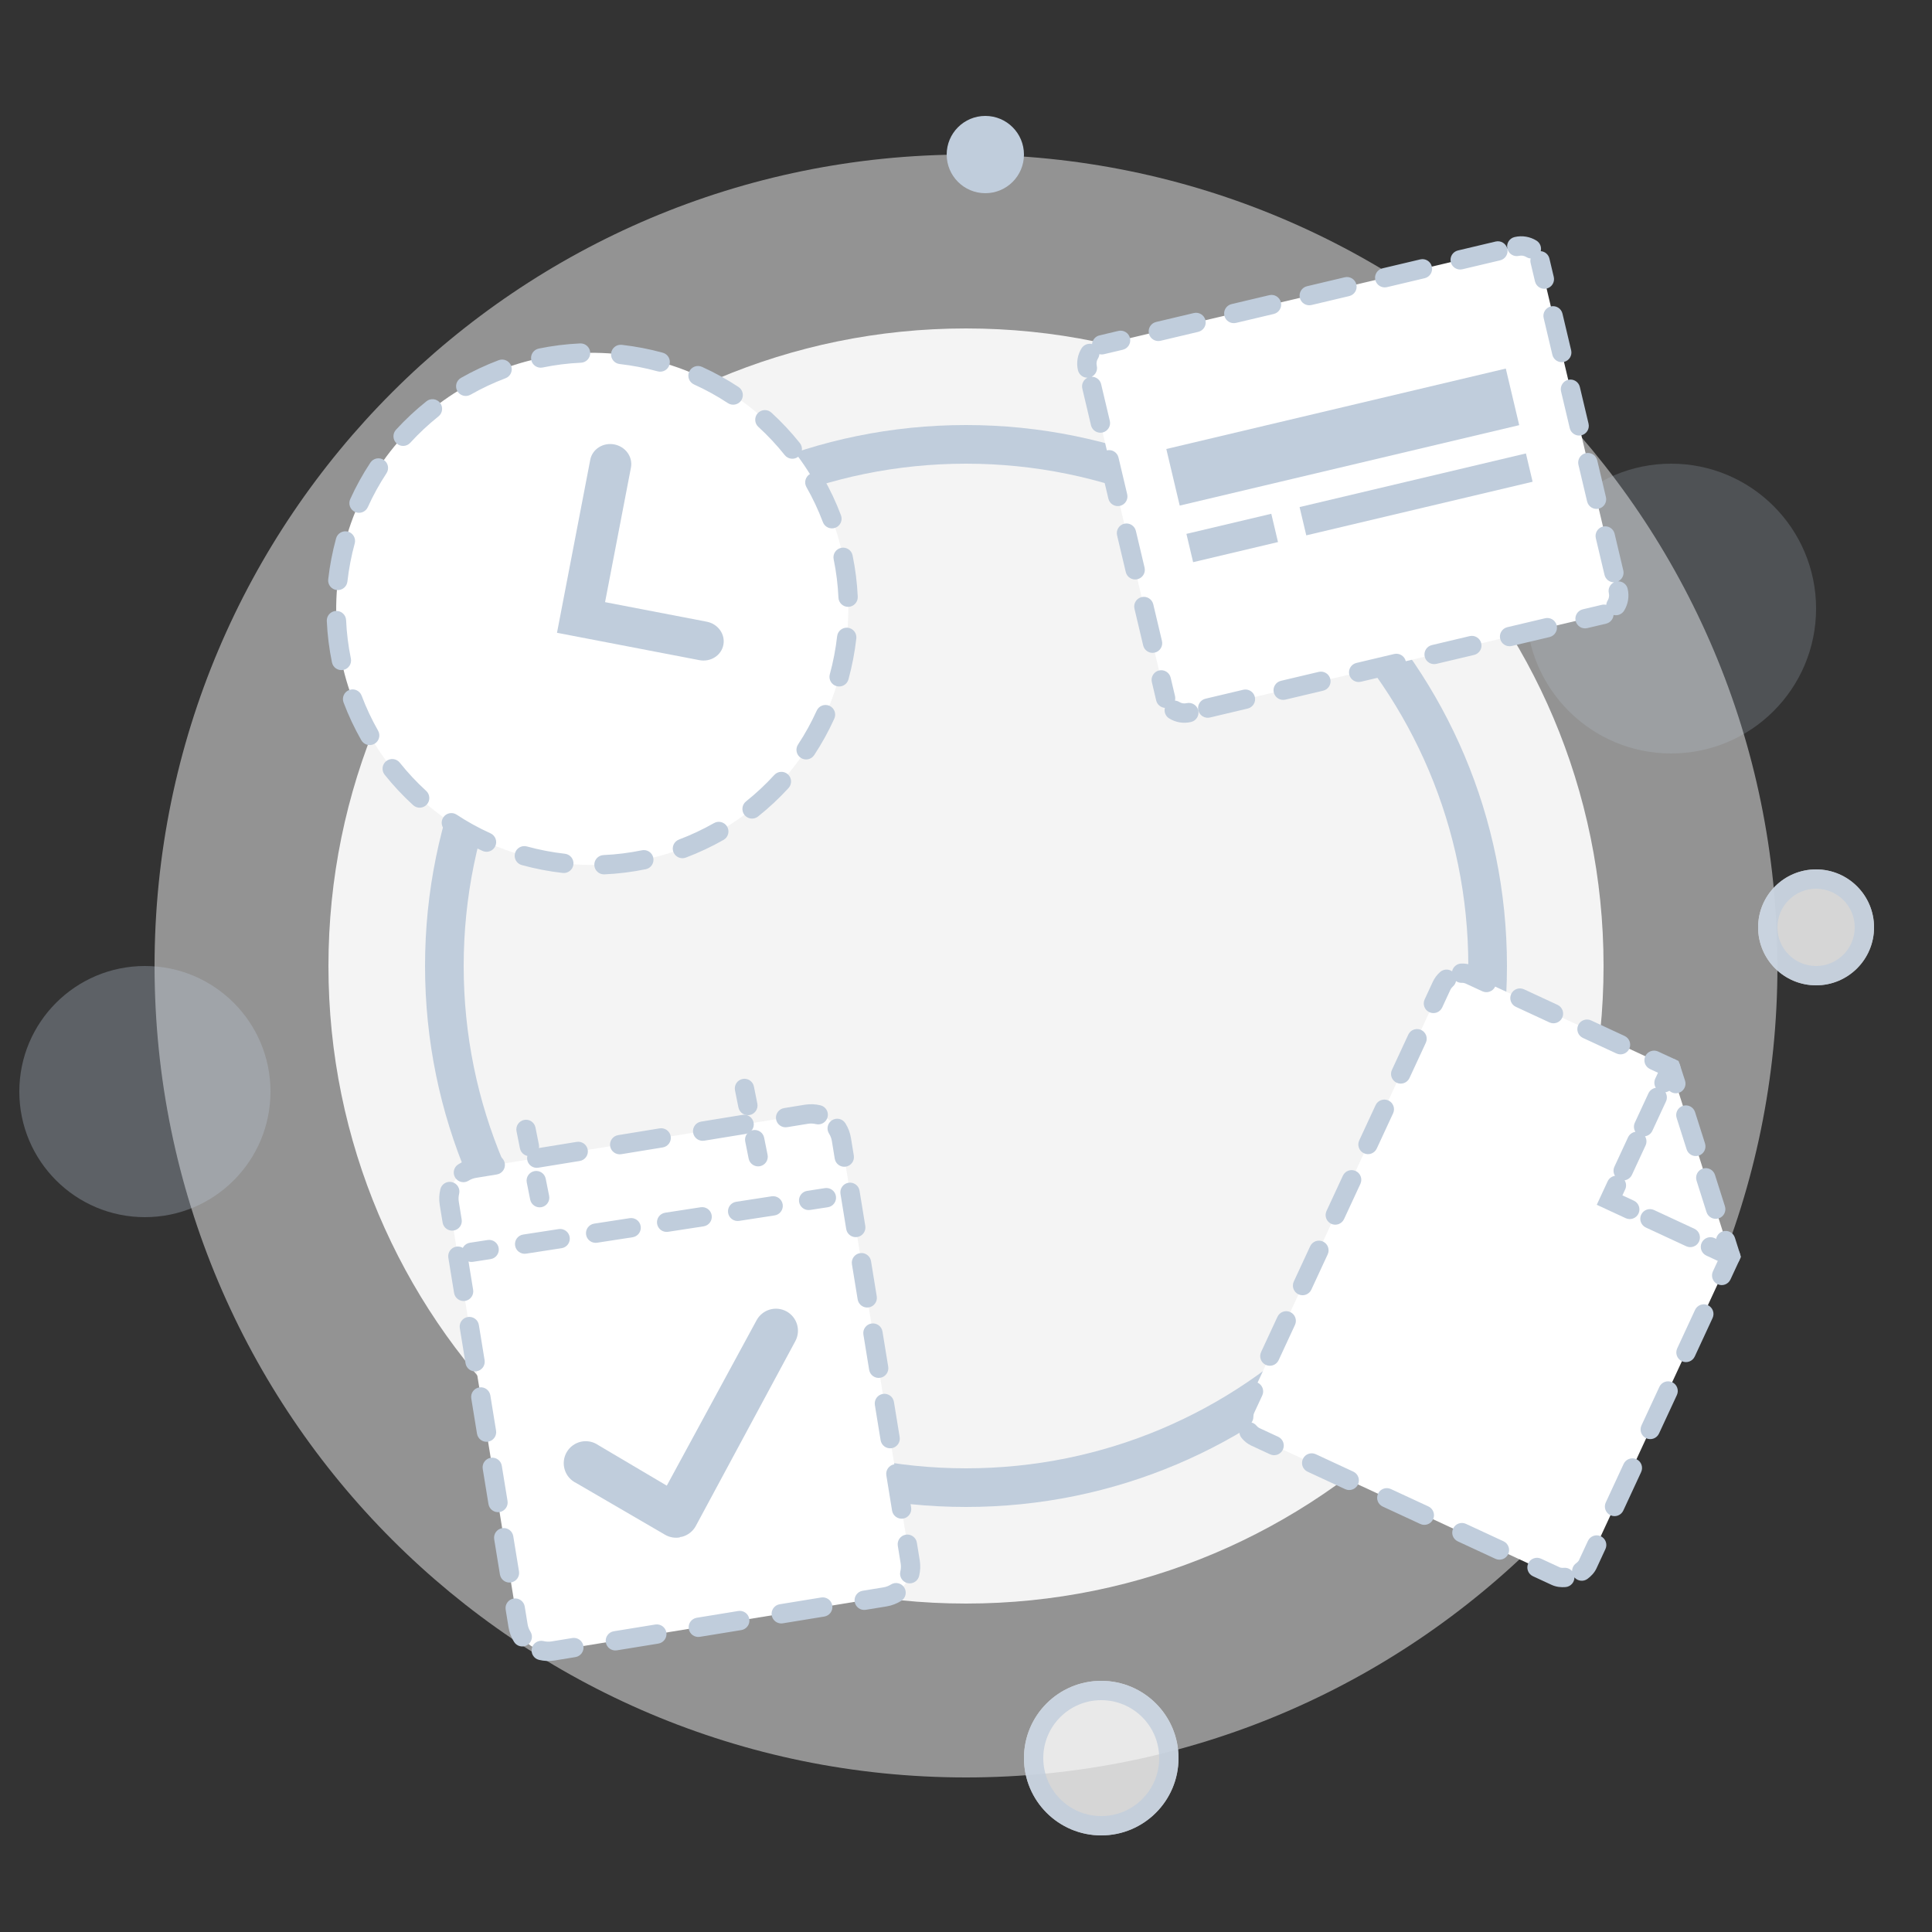 <svg width="100" height="100" viewBox="0 0 100 100" fill="none" xmlns="http://www.w3.org/2000/svg">
<rect x="0" y="0" width="100" height="100" fill="#333333" stroke="none"/>
<path d="M92 50C92 73.196 73.196 92 50 92C26.804 92 8 73.196 8 50C8 26.804 26.804 8 50 8C73.196 8 92 26.804 92 50Z" fill="#F4F4F4" fill-opacity="0.5"/>
<path d="M83 50C83 68.225 68.225 83 50 83C31.775 83 17 68.225 17 50C17 31.775 31.775 17 50 17C68.225 17 83 31.775 83 50Z" fill="#F4F4F4"/>
<path fill-rule="evenodd" clip-rule="evenodd" d="M50 76C64.359 76 76 64.359 76 50C76 35.641 64.359 24 50 24C35.641 24 24 35.641 24 50C24 64.359 35.641 76 50 76ZM50 78C65.464 78 78 65.464 78 50C78 34.536 65.464 22 50 22C34.536 22 22 34.536 22 50C22 65.464 34.536 78 50 78Z" fill="#C0CDDC"/>
<path opacity="0.2" d="M94 31.5C94 35.642 90.642 39 86.5 39C82.358 39 79 35.642 79 31.5C79 27.358 82.358 24 86.5 24C90.642 24 94 27.358 94 31.5Z" fill="#C0CDDC"/>
<path d="M41.736 57.674L24.561 60.471C23.711 60.61 23.116 61.437 23.254 62.287L26.814 84.145C26.953 84.996 27.78 85.591 28.63 85.453L45.805 82.655C46.655 82.517 47.25 81.69 47.112 80.84L43.552 58.981C43.413 58.131 42.586 57.535 41.736 57.674Z" fill="white"/>
<path fill-rule="evenodd" clip-rule="evenodd" d="M23.719 60.267C23.945 60.124 24.203 60.023 24.481 59.978L25.554 59.803C25.827 59.758 26.084 59.944 26.128 60.216C26.173 60.489 25.988 60.745 25.715 60.79L24.642 60.965C24.5 60.988 24.369 61.039 24.252 61.113C24.018 61.26 23.709 61.19 23.562 60.956C23.415 60.722 23.485 60.414 23.719 60.267ZM27.288 60.027C27.244 59.755 27.429 59.498 27.701 59.453L29.848 59.104C30.121 59.059 30.378 59.244 30.422 59.517C30.466 59.789 30.281 60.046 30.009 60.091L27.862 60.44C27.589 60.485 27.332 60.3 27.288 60.027ZM31.582 59.328C31.537 59.055 31.722 58.798 31.995 58.754L34.142 58.404C34.414 58.36 34.671 58.545 34.716 58.817C34.76 59.09 34.575 59.347 34.302 59.391L32.156 59.741C31.883 59.785 31.626 59.6 31.582 59.328ZM35.875 58.629C35.831 58.356 36.016 58.099 36.288 58.055L38.435 57.705C38.708 57.66 38.965 57.846 39.009 58.118C39.054 58.391 38.869 58.648 38.596 58.692L36.449 59.042C36.177 59.086 35.92 58.901 35.875 58.629ZM40.169 57.929C40.125 57.657 40.31 57.4 40.582 57.355L41.656 57.18C41.934 57.135 42.21 57.149 42.47 57.212C42.738 57.278 42.903 57.548 42.837 57.817C42.772 58.085 42.501 58.249 42.233 58.184C42.099 58.151 41.958 58.144 41.816 58.167L40.743 58.342C40.47 58.387 40.213 58.202 40.169 57.929ZM23.397 61.186C23.665 61.251 23.83 61.522 23.764 61.79C23.732 61.924 23.725 62.065 23.748 62.206L23.896 63.117C23.941 63.39 23.756 63.647 23.483 63.691C23.21 63.736 22.954 63.551 22.909 63.278L22.761 62.367C22.715 62.089 22.73 61.813 22.793 61.553C22.858 61.285 23.129 61.12 23.397 61.186ZM43.067 57.982C43.3 57.835 43.609 57.905 43.756 58.139C43.899 58.365 44 58.622 44.045 58.901L44.193 59.811C44.238 60.084 44.053 60.341 43.78 60.385C43.508 60.43 43.251 60.245 43.206 59.972L43.058 59.061C43.035 58.92 42.984 58.788 42.91 58.672C42.763 58.438 42.833 58.129 43.067 57.982ZM23.619 64.526C23.892 64.481 24.148 64.666 24.193 64.939L24.489 66.76C24.534 67.033 24.349 67.29 24.076 67.334C23.804 67.379 23.547 67.194 23.503 66.921L23.206 65.1C23.162 64.827 23.346 64.57 23.619 64.526ZM43.916 61.22C44.189 61.175 44.446 61.36 44.49 61.633L44.787 63.455C44.831 63.727 44.646 63.984 44.374 64.028C44.101 64.073 43.844 63.888 43.8 63.615L43.503 61.794C43.459 61.521 43.644 61.264 43.916 61.22ZM24.212 68.169C24.485 68.124 24.742 68.309 24.786 68.582L25.083 70.403C25.127 70.676 24.942 70.933 24.67 70.977C24.397 71.022 24.14 70.837 24.096 70.564L23.799 68.743C23.755 68.47 23.94 68.213 24.212 68.169ZM44.51 64.863C44.782 64.819 45.039 65.003 45.084 65.276L45.38 67.097C45.425 67.37 45.24 67.627 44.967 67.671C44.694 67.716 44.438 67.531 44.393 67.258L44.096 65.437C44.052 65.164 44.237 64.907 44.51 64.863ZM24.806 71.812C25.078 71.767 25.335 71.953 25.38 72.225L25.676 74.047C25.721 74.319 25.536 74.576 25.263 74.621C24.991 74.665 24.734 74.48 24.689 74.207L24.393 72.386C24.348 72.113 24.533 71.856 24.806 71.812ZM45.103 68.506C45.376 68.462 45.633 68.647 45.677 68.919L45.974 70.741C46.018 71.013 45.833 71.27 45.56 71.314C45.288 71.359 45.031 71.174 44.987 70.901L44.69 69.08C44.645 68.807 44.83 68.55 45.103 68.506ZM25.399 75.455C25.672 75.411 25.929 75.596 25.973 75.868L26.27 77.69C26.314 77.962 26.129 78.219 25.857 78.264C25.584 78.308 25.327 78.123 25.283 77.85L24.986 76.029C24.942 75.756 25.127 75.499 25.399 75.455ZM45.696 72.149C45.969 72.105 46.226 72.29 46.27 72.562L46.567 74.384C46.611 74.656 46.426 74.913 46.154 74.958C45.881 75.002 45.624 74.817 45.58 74.544L45.283 72.723C45.239 72.45 45.424 72.194 45.696 72.149ZM25.992 79.098C26.265 79.054 26.522 79.239 26.566 79.511L26.863 81.333C26.907 81.605 26.723 81.862 26.45 81.907C26.177 81.951 25.92 81.766 25.876 81.493L25.579 79.672C25.535 79.399 25.72 79.142 25.992 79.098ZM46.29 75.792C46.562 75.748 46.819 75.933 46.864 76.205L47.16 78.027C47.205 78.299 47.02 78.556 46.747 78.601C46.475 78.645 46.218 78.46 46.173 78.188L45.877 76.366C45.832 76.094 46.017 75.837 46.29 75.792ZM26.586 82.741C26.858 82.697 27.115 82.882 27.16 83.154L27.308 84.065C27.331 84.207 27.382 84.338 27.456 84.455C27.603 84.689 27.533 84.997 27.299 85.144C27.066 85.292 26.757 85.221 26.61 84.988C26.467 84.761 26.366 84.504 26.321 84.226L26.173 83.315C26.128 83.043 26.313 82.786 26.586 82.741ZM46.883 79.435C47.156 79.391 47.413 79.576 47.457 79.848L47.605 80.759C47.651 81.037 47.637 81.314 47.573 81.573C47.508 81.842 47.237 82.006 46.969 81.941C46.701 81.875 46.536 81.605 46.602 81.337C46.634 81.202 46.641 81.061 46.618 80.92L46.47 80.009C46.426 79.737 46.611 79.48 46.883 79.435ZM27.529 85.31C27.594 85.041 27.865 84.877 28.133 84.942C28.267 84.975 28.408 84.982 28.55 84.959L29.623 84.784C29.896 84.74 30.153 84.925 30.197 85.197C30.241 85.47 30.056 85.727 29.784 85.771L28.711 85.946C28.432 85.991 28.156 85.977 27.896 85.914C27.628 85.849 27.464 85.578 27.529 85.31ZM46.804 82.17C46.951 82.404 46.881 82.713 46.647 82.86C46.421 83.002 46.163 83.103 45.885 83.149L44.812 83.323C44.539 83.368 44.282 83.183 44.238 82.91C44.194 82.638 44.379 82.381 44.651 82.337L45.724 82.162C45.866 82.139 45.997 82.087 46.114 82.014C46.348 81.867 46.657 81.937 46.804 82.17ZM31.357 85.008C31.312 84.736 31.497 84.479 31.77 84.434L33.917 84.085C34.189 84.04 34.446 84.225 34.491 84.498C34.535 84.77 34.35 85.027 34.078 85.072L31.931 85.421C31.658 85.466 31.401 85.281 31.357 85.008ZM35.651 84.309C35.606 84.037 35.791 83.78 36.064 83.735L38.211 83.385C38.483 83.341 38.74 83.526 38.784 83.799C38.829 84.071 38.644 84.328 38.371 84.373L36.224 84.722C35.952 84.767 35.695 84.582 35.651 84.309ZM39.944 83.61C39.9 83.337 40.085 83.08 40.357 83.036L42.504 82.686C42.777 82.642 43.034 82.827 43.078 83.099C43.123 83.372 42.938 83.629 42.665 83.673L40.518 84.023C40.246 84.067 39.989 83.882 39.944 83.61Z" fill="#C0CDDC"/>
<path d="M35.19 79.576C34.929 79.621 34.661 79.574 34.431 79.443L29.828 76.763C29.686 76.695 29.559 76.599 29.456 76.48C29.353 76.361 29.276 76.222 29.23 76.072C29.183 75.922 29.168 75.763 29.186 75.607C29.203 75.451 29.253 75.3 29.332 75.164C29.411 75.028 29.517 74.909 29.644 74.816C29.771 74.723 29.916 74.658 30.069 74.623C30.223 74.589 30.382 74.587 30.536 74.617C30.69 74.647 30.837 74.709 30.966 74.799L34.513 76.897L39.161 68.335C39.305 68.069 39.548 67.872 39.838 67.785C40.127 67.699 40.439 67.731 40.705 67.875C40.971 68.019 41.169 68.262 41.255 68.552C41.341 68.841 41.309 69.153 41.165 69.419L36.009 78.994C35.935 79.127 35.836 79.243 35.716 79.337C35.596 79.431 35.459 79.5 35.312 79.54L35.188 79.56L35.19 79.576Z" fill="#C0CDDC"/>
<path fill-rule="evenodd" clip-rule="evenodd" d="M43.268 61.916C43.31 62.188 43.123 62.444 42.85 62.486L41.931 62.627C41.658 62.669 41.403 62.482 41.361 62.209C41.319 61.936 41.506 61.681 41.779 61.639L42.698 61.497C42.971 61.455 43.226 61.643 43.268 61.916ZM40.512 62.34C40.554 62.612 40.367 62.868 40.094 62.91L38.256 63.193C37.983 63.234 37.728 63.047 37.686 62.774C37.644 62.501 37.831 62.246 38.104 62.204L39.941 61.921C40.215 61.879 40.47 62.067 40.512 62.34ZM36.837 62.905C36.879 63.178 36.692 63.433 36.419 63.475L34.581 63.758C34.308 63.8 34.053 63.613 34.011 63.34C33.969 63.067 34.156 62.812 34.429 62.77L36.267 62.487C36.539 62.445 36.795 62.632 36.837 62.905ZM33.162 63.47C33.204 63.743 33.017 63.998 32.744 64.04L30.906 64.323C30.633 64.365 30.378 64.178 30.336 63.905C30.294 63.632 30.481 63.377 30.754 63.335L32.592 63.052C32.865 63.01 33.12 63.197 33.162 63.47ZM29.487 64.036C29.529 64.309 29.342 64.564 29.069 64.606L27.231 64.889C26.958 64.931 26.703 64.743 26.661 64.47C26.619 64.198 26.806 63.942 27.079 63.9L28.917 63.617C29.19 63.575 29.445 63.763 29.487 64.036ZM25.812 64.601C25.854 64.874 25.667 65.129 25.394 65.171L24.475 65.313C24.202 65.355 23.947 65.167 23.905 64.894C23.863 64.621 24.05 64.366 24.323 64.324L25.242 64.183C25.515 64.141 25.77 64.328 25.812 64.601Z" fill="#C0CDDC"/>
<path fill-rule="evenodd" clip-rule="evenodd" d="M27.128 57.968C26.857 58.022 26.681 58.285 26.735 58.556L26.912 59.439C26.966 59.71 27.23 59.886 27.5 59.832C27.771 59.778 27.947 59.514 27.893 59.243L27.716 58.36C27.662 58.089 27.398 57.913 27.128 57.968ZM27.658 60.618C27.387 60.672 27.211 60.935 27.266 61.206L27.442 62.09C27.496 62.36 27.76 62.536 28.031 62.482C28.301 62.428 28.477 62.164 28.423 61.894L28.246 61.01C28.192 60.739 27.929 60.564 27.658 60.618Z" fill="#C0CDDC"/>
<path fill-rule="evenodd" clip-rule="evenodd" d="M38.435 55.847C38.164 55.902 37.989 56.165 38.043 56.436L38.22 57.319C38.274 57.59 38.537 57.766 38.808 57.712C39.079 57.657 39.254 57.394 39.2 57.123L39.023 56.24C38.969 55.969 38.706 55.793 38.435 55.847ZM38.965 58.498C38.694 58.552 38.519 58.815 38.573 59.086L38.75 59.969C38.804 60.24 39.067 60.416 39.338 60.362C39.609 60.307 39.784 60.044 39.73 59.773L39.553 58.89C39.499 58.619 39.236 58.444 38.965 58.498Z" fill="#C0CDDC"/>
<path d="M56.282 19.05C56.155 18.512 56.487 17.974 57.025 17.846L78.508 12.757C79.046 12.629 79.584 12.962 79.712 13.499L83.761 30.59C83.888 31.127 83.555 31.666 83.018 31.793L61.535 36.883C60.997 37.01 60.458 36.678 60.331 36.14L56.282 19.05Z" fill="white"/>
<path fill-rule="evenodd" clip-rule="evenodd" d="M56.526 17.809C56.542 17.598 56.692 17.411 56.909 17.36L57.886 17.128C58.155 17.065 58.424 17.231 58.488 17.5C58.551 17.768 58.385 18.038 58.117 18.102L57.14 18.333C57.059 18.352 56.978 18.35 56.903 18.331C56.897 18.409 56.873 18.486 56.83 18.557C56.762 18.666 56.737 18.8 56.769 18.935C56.824 19.167 56.707 19.399 56.502 19.499C56.73 19.497 56.939 19.652 56.994 19.884L57.444 21.783C57.507 22.052 57.341 22.321 57.072 22.385C56.803 22.448 56.534 22.282 56.47 22.014L56.021 20.115C55.966 19.883 56.082 19.65 56.288 19.55C56.059 19.553 55.851 19.397 55.796 19.165C55.7 18.762 55.778 18.358 55.979 18.032C56.096 17.842 56.32 17.758 56.526 17.809ZM59.468 17.267C59.404 16.999 59.57 16.729 59.839 16.666L61.792 16.203C62.061 16.139 62.33 16.306 62.394 16.574C62.458 16.843 62.291 17.112 62.023 17.176L60.069 17.639C59.801 17.702 59.531 17.536 59.468 17.267ZM63.374 16.342C63.31 16.073 63.476 15.804 63.745 15.74L65.698 15.278C65.967 15.214 66.236 15.38 66.3 15.649C66.364 15.918 66.197 16.187 65.929 16.251L63.976 16.713C63.707 16.777 63.437 16.611 63.374 16.342ZM67.28 15.417C67.216 15.148 67.382 14.879 67.651 14.815L69.604 14.352C69.873 14.289 70.142 14.455 70.206 14.723C70.27 14.992 70.103 15.262 69.835 15.325L67.882 15.788C67.613 15.852 67.344 15.685 67.28 15.417ZM71.186 14.491C71.122 14.223 71.288 13.953 71.557 13.889L73.51 13.427C73.779 13.363 74.048 13.529 74.112 13.798C74.176 14.067 74.01 14.336 73.741 14.4L71.788 14.863C71.519 14.926 71.25 14.76 71.186 14.491ZM75.092 13.566C75.028 13.297 75.195 13.028 75.463 12.964L77.416 12.501C77.685 12.438 77.954 12.604 78.018 12.873C78.082 13.141 77.915 13.411 77.647 13.475L75.694 13.937C75.425 14.001 75.156 13.835 75.092 13.566ZM78.022 12.872C77.958 12.603 78.124 12.334 78.393 12.27C78.796 12.175 79.2 12.252 79.526 12.453C79.716 12.57 79.8 12.795 79.749 13C79.96 13.016 80.147 13.166 80.198 13.384L80.423 14.333C80.487 14.602 80.321 14.871 80.052 14.935C79.783 14.999 79.514 14.833 79.45 14.564L79.225 13.614C79.206 13.534 79.208 13.453 79.227 13.377C79.149 13.372 79.072 13.348 79.001 13.304C78.892 13.237 78.758 13.211 78.623 13.243C78.355 13.307 78.085 13.141 78.022 12.872ZM80.271 15.861C80.54 15.797 80.809 15.964 80.873 16.232L81.323 18.131C81.387 18.4 81.22 18.669 80.952 18.733C80.683 18.797 80.413 18.631 80.35 18.362L79.9 16.463C79.836 16.194 80.002 15.925 80.271 15.861ZM57.292 23.311C57.56 23.247 57.83 23.413 57.893 23.682L58.343 25.581C58.407 25.85 58.241 26.119 57.972 26.183C57.703 26.246 57.434 26.08 57.37 25.811L56.92 23.913C56.857 23.644 57.023 23.374 57.292 23.311ZM81.171 19.659C81.44 19.595 81.709 19.761 81.773 20.03L82.223 21.929C82.286 22.198 82.12 22.467 81.851 22.531C81.583 22.595 81.313 22.428 81.25 22.16L80.8 20.261C80.736 19.992 80.902 19.723 81.171 19.659ZM58.191 27.108C58.46 27.045 58.73 27.211 58.793 27.48L59.243 29.379C59.307 29.647 59.141 29.917 58.872 29.98C58.603 30.044 58.334 29.878 58.27 29.609L57.82 27.71C57.756 27.442 57.923 27.172 58.191 27.108ZM82.071 23.457C82.34 23.393 82.609 23.559 82.673 23.828L83.122 25.727C83.186 25.996 83.02 26.265 82.751 26.329C82.483 26.392 82.213 26.226 82.149 25.957L81.7 24.058C81.636 23.79 81.802 23.52 82.071 23.457ZM59.091 30.906C59.36 30.843 59.629 31.009 59.693 31.278L60.143 33.177C60.206 33.445 60.04 33.715 59.772 33.778C59.503 33.842 59.233 33.676 59.17 33.407L58.72 31.508C58.656 31.239 58.822 30.97 59.091 30.906ZM82.971 27.255C83.239 27.191 83.509 27.357 83.572 27.626L84.022 29.525C84.077 29.757 83.961 29.989 83.755 30.09C83.984 30.087 84.192 30.242 84.247 30.474C84.343 30.877 84.265 31.282 84.064 31.608C83.947 31.798 83.723 31.882 83.517 31.83C83.501 32.042 83.351 32.228 83.133 32.28L82.157 32.511C81.888 32.575 81.619 32.408 81.555 32.14C81.491 31.871 81.658 31.602 81.926 31.538L82.903 31.307C82.984 31.287 83.064 31.289 83.14 31.308C83.146 31.231 83.169 31.153 83.213 31.083C83.281 30.973 83.306 30.839 83.274 30.705C83.219 30.473 83.335 30.24 83.541 30.14C83.312 30.143 83.104 29.987 83.049 29.755L82.599 27.856C82.536 27.588 82.702 27.318 82.971 27.255ZM59.991 34.704C60.26 34.641 60.529 34.807 60.593 35.075L60.818 36.025C60.837 36.106 60.835 36.187 60.816 36.262C60.894 36.268 60.971 36.292 61.042 36.335C61.151 36.403 61.285 36.428 61.419 36.396C61.688 36.333 61.958 36.499 62.021 36.767C62.085 37.036 61.919 37.306 61.65 37.369C61.247 37.465 60.843 37.388 60.517 37.186C60.326 37.069 60.242 36.845 60.294 36.639C60.082 36.623 59.896 36.473 59.844 36.255L59.62 35.306C59.556 35.037 59.722 34.768 59.991 34.704ZM62.025 36.767C61.961 36.498 62.127 36.229 62.396 36.165L64.349 35.702C64.618 35.639 64.887 35.805 64.951 36.074C65.014 36.342 64.848 36.612 64.579 36.675L62.626 37.138C62.358 37.202 62.088 37.035 62.025 36.767ZM65.931 35.841C65.867 35.573 66.033 35.303 66.302 35.239L68.255 34.777C68.524 34.713 68.793 34.879 68.857 35.148C68.921 35.417 68.754 35.686 68.486 35.75L66.532 36.213C66.264 36.276 65.994 36.11 65.931 35.841ZM69.837 34.916C69.773 34.647 69.939 34.378 70.208 34.314L72.161 33.851C72.43 33.788 72.699 33.954 72.763 34.223C72.826 34.491 72.66 34.761 72.392 34.825L70.439 35.287C70.17 35.351 69.9 35.185 69.837 34.916ZM73.743 33.99C73.679 33.722 73.845 33.452 74.114 33.389L76.067 32.926C76.336 32.862 76.605 33.029 76.669 33.297C76.733 33.566 76.566 33.835 76.298 33.899L74.345 34.362C74.076 34.425 73.806 34.259 73.743 33.99ZM77.649 33.065C77.585 32.796 77.751 32.527 78.02 32.463L79.973 32.001C80.242 31.937 80.511 32.103 80.575 32.372C80.639 32.641 80.472 32.91 80.204 32.974L78.251 33.436C77.982 33.5 77.713 33.334 77.649 33.065Z" fill="#C0CDDC"/>
<path d="M60.368 23.24L77.94 19.077L78.634 22.006L61.062 26.169L60.368 23.24Z" fill="#C0CDDC"/>
<path d="M61.409 27.633L65.802 26.593L66.149 28.057L61.756 29.098L61.409 27.633Z" fill="#C0CDDC"/>
<path d="M67.266 26.246L78.981 23.47L79.328 24.935L67.613 27.71L67.266 26.246Z" fill="#C0CDDC"/>
<path d="M28.153 44.53C35.341 45.912 42.288 41.206 43.669 34.018C45.051 26.831 40.345 19.884 33.158 18.502C25.97 17.12 19.024 21.826 17.642 29.014C16.26 36.201 20.966 43.148 28.153 44.53Z" fill="white"/>
<path fill-rule="evenodd" clip-rule="evenodd" d="M32.184 17.848C32.539 17.889 32.895 17.943 33.252 18.011C33.609 18.08 33.96 18.162 34.304 18.256C34.571 18.329 34.727 18.604 34.654 18.87C34.581 19.137 34.306 19.294 34.04 19.221C33.72 19.133 33.395 19.057 33.063 18.993C32.732 18.93 32.401 18.879 32.072 18.842C31.798 18.811 31.6 18.564 31.631 18.289C31.662 18.015 31.91 17.817 32.184 17.848ZM35.673 19.237C35.787 18.986 36.083 18.874 36.335 18.988C36.997 19.288 37.628 19.637 38.225 20.03C38.455 20.182 38.519 20.492 38.367 20.723C38.215 20.953 37.905 21.017 37.674 20.865C37.121 20.5 36.536 20.177 35.922 19.899C35.671 19.785 35.559 19.489 35.673 19.237ZM30.549 18.252C30.562 18.528 30.348 18.762 30.072 18.774C29.399 18.804 28.736 18.888 28.087 19.022C27.817 19.077 27.552 18.903 27.497 18.633C27.441 18.362 27.615 18.098 27.886 18.042C28.585 17.898 29.301 17.808 30.027 17.775C30.303 17.763 30.537 17.976 30.549 18.252ZM39.221 21.388C39.407 21.185 39.724 21.171 39.927 21.357C40.46 21.844 40.953 22.372 41.401 22.933C41.573 23.149 41.538 23.464 41.322 23.636C41.106 23.808 40.792 23.773 40.619 23.557C40.204 23.036 39.747 22.547 39.252 22.095C39.049 21.909 39.035 21.592 39.221 21.388ZM26.457 18.934C26.554 19.193 26.424 19.481 26.165 19.578C25.539 19.815 24.933 20.1 24.354 20.43C24.114 20.566 23.808 20.482 23.672 20.242C23.535 20.002 23.619 19.697 23.859 19.56C24.484 19.205 25.137 18.898 25.812 18.643C26.071 18.545 26.359 18.676 26.457 18.934ZM41.929 24.532C42.169 24.396 42.475 24.48 42.611 24.72C42.967 25.344 43.274 25.997 43.529 26.673C43.626 26.931 43.496 27.22 43.237 27.317C42.979 27.415 42.691 27.284 42.593 27.026C42.357 26.399 42.072 25.794 41.742 25.214C41.605 24.974 41.689 24.669 41.929 24.532ZM22.775 20.849C22.948 21.065 22.912 21.38 22.696 21.552C22.175 21.968 21.686 22.425 21.234 22.919C21.048 23.123 20.732 23.137 20.528 22.951C20.324 22.764 20.31 22.448 20.496 22.244C20.984 21.711 21.511 21.219 22.073 20.771C22.288 20.598 22.603 20.634 22.775 20.849ZM43.539 28.357C43.809 28.301 44.074 28.476 44.129 28.746C44.274 29.446 44.364 30.162 44.397 30.888C44.409 31.164 44.195 31.397 43.919 31.41C43.644 31.422 43.41 31.209 43.398 30.933C43.367 30.26 43.284 29.596 43.15 28.948C43.094 28.677 43.268 28.413 43.539 28.357ZM19.862 23.805C20.093 23.957 20.156 24.267 20.004 24.497C19.64 25.05 19.316 25.635 19.038 26.249C18.925 26.501 18.628 26.613 18.377 26.499C18.125 26.385 18.014 26.089 18.127 25.837C18.427 25.175 18.776 24.543 19.17 23.947C19.322 23.716 19.632 23.653 19.862 23.805ZM43.883 32.492C44.157 32.523 44.354 32.77 44.323 33.045C44.283 33.4 44.229 33.756 44.16 34.113C44.092 34.469 44.01 34.82 43.916 35.165C43.843 35.431 43.568 35.588 43.301 35.515C43.035 35.442 42.878 35.167 42.951 34.901C43.039 34.581 43.115 34.255 43.178 33.924C43.242 33.593 43.292 33.262 43.33 32.932C43.361 32.658 43.608 32.461 43.883 32.492ZM18.01 27.517C18.276 27.59 18.433 27.865 18.36 28.131C18.272 28.451 18.196 28.777 18.133 29.108C18.069 29.439 18.019 29.77 17.982 30.1C17.951 30.374 17.703 30.571 17.429 30.54C17.154 30.509 16.957 30.262 16.988 29.987C17.028 29.632 17.082 29.276 17.151 28.919C17.219 28.563 17.301 28.212 17.395 27.867C17.468 27.601 17.744 27.444 18.01 27.517ZM42.934 36.533C43.186 36.647 43.298 36.944 43.184 37.195C42.884 37.858 42.535 38.489 42.142 39.085C41.989 39.316 41.679 39.379 41.449 39.227C41.218 39.075 41.155 38.765 41.307 38.535C41.671 37.982 41.995 37.397 42.273 36.783C42.386 36.531 42.683 36.42 42.934 36.533ZM17.392 31.622C17.668 31.61 17.901 31.823 17.914 32.099C17.944 32.773 18.027 33.436 18.161 34.084C18.217 34.355 18.043 34.619 17.772 34.675C17.502 34.731 17.237 34.557 17.182 34.286C17.038 33.586 16.947 32.871 16.915 32.144C16.902 31.868 17.116 31.635 17.392 31.622ZM40.783 40.081C40.987 40.268 41.001 40.584 40.815 40.788C40.328 41.321 39.8 41.813 39.238 42.261C39.023 42.434 38.708 42.398 38.536 42.183C38.364 41.967 38.399 41.652 38.615 41.48C39.136 41.064 39.625 40.607 40.077 40.113C40.263 39.909 40.579 39.895 40.783 40.081ZM18.074 35.715C18.332 35.617 18.62 35.748 18.718 36.006C18.954 36.633 19.239 37.239 19.569 37.818C19.706 38.058 19.622 38.363 19.382 38.5C19.142 38.636 18.836 38.553 18.7 38.312C18.344 37.688 18.037 37.035 17.782 36.359C17.685 36.101 17.815 35.812 18.074 35.715ZM19.989 39.396C20.205 39.224 20.52 39.259 20.692 39.475C21.108 39.996 21.564 40.485 22.059 40.937C22.262 41.124 22.277 41.44 22.09 41.644C21.904 41.847 21.588 41.862 21.384 41.675C20.851 41.188 20.358 40.661 19.91 40.099C19.738 39.883 19.773 39.569 19.989 39.396ZM37.639 42.79C37.776 43.03 37.692 43.335 37.452 43.472C36.828 43.827 36.174 44.134 35.499 44.389C35.24 44.487 34.952 44.356 34.854 44.098C34.757 43.84 34.887 43.551 35.146 43.454C35.772 43.217 36.378 42.932 36.957 42.603C37.197 42.466 37.503 42.55 37.639 42.79ZM22.944 42.309C23.096 42.079 23.406 42.015 23.637 42.167C24.19 42.532 24.775 42.855 25.389 43.133C25.64 43.247 25.752 43.543 25.638 43.795C25.524 44.046 25.228 44.158 24.977 44.044C24.314 43.745 23.683 43.395 23.086 43.002C22.856 42.85 22.792 42.54 22.944 42.309ZM33.815 44.399C33.87 44.67 33.696 44.934 33.426 44.99C32.726 45.134 32.01 45.224 31.284 45.257C31.008 45.269 30.774 45.056 30.762 44.78C30.749 44.504 30.963 44.27 31.239 44.258C31.912 44.228 32.575 44.144 33.224 44.011C33.494 43.955 33.759 44.129 33.815 44.399ZM26.657 44.162C26.73 43.895 27.005 43.739 27.271 43.812C27.591 43.899 27.916 43.975 28.248 44.039C28.579 44.103 28.91 44.153 29.239 44.19C29.514 44.221 29.711 44.469 29.68 44.743C29.649 45.017 29.401 45.215 29.127 45.184C28.772 45.144 28.416 45.09 28.059 45.021C27.702 44.952 27.351 44.87 27.007 44.776C26.74 44.703 26.584 44.428 26.657 44.162Z" fill="#C0CDDC"/>
<path d="M36.581 32.179L31.318 31.167L32.658 24.201C32.708 23.937 32.646 23.663 32.485 23.438C32.323 23.213 32.075 23.057 31.796 23.003C31.517 22.95 31.229 23.003 30.996 23.152C30.763 23.3 30.603 23.532 30.552 23.796L28.83 32.753L36.199 34.169C36.478 34.223 36.766 34.17 36.999 34.021C37.232 33.872 37.392 33.641 37.442 33.377C37.493 33.113 37.431 32.838 37.269 32.614C37.108 32.389 36.86 32.233 36.581 32.179Z" fill="#C0CDDC"/>
<path d="M89.576 65.02C89.576 65.02 86.581 55.559 86.481 55.282L76.068 50.453C75.58 50.226 74.863 50.493 74.616 51.025L64.458 72.931C64.229 73.424 64.488 74.144 64.977 74.371L80.527 81.582C81.015 81.808 81.953 81.459 82.182 80.966L89.576 65.02Z" fill="white"/>
<path fill-rule="evenodd" clip-rule="evenodd" d="M75.638 49.873C75.85 49.867 76.071 49.903 76.279 49.999L77.146 50.402C77.397 50.518 77.506 50.815 77.39 51.066C77.273 51.316 76.976 51.425 76.726 51.309L75.858 50.907C75.81 50.884 75.746 50.87 75.665 50.872C75.553 50.875 75.448 50.841 75.363 50.781C75.343 50.885 75.29 50.983 75.205 51.058C75.144 51.113 75.099 51.173 75.07 51.235L74.647 52.148C74.531 52.399 74.233 52.508 73.983 52.391C73.732 52.275 73.623 51.978 73.74 51.727L74.163 50.815C74.255 50.616 74.387 50.448 74.539 50.312C74.716 50.154 74.975 50.145 75.161 50.277C75.204 50.052 75.399 49.879 75.638 49.873ZM78.218 51.45C78.334 51.199 78.631 51.09 78.882 51.206L80.617 52.011C80.868 52.127 80.977 52.425 80.861 52.675C80.744 52.926 80.447 53.035 80.197 52.919L78.461 52.114C78.211 51.998 78.102 51.7 78.218 51.45ZM81.689 53.059C81.805 52.809 82.102 52.7 82.353 52.816L84.088 53.621C84.339 53.737 84.448 54.034 84.332 54.285C84.215 54.535 83.918 54.644 83.668 54.528L81.932 53.723C81.682 53.607 81.573 53.31 81.689 53.059ZM85.16 54.669C85.276 54.419 85.573 54.31 85.824 54.426L86.881 54.916L86.951 55.112C86.972 55.169 87.072 55.481 87.218 55.936C87.302 56.199 87.157 56.481 86.894 56.565C86.631 56.649 86.349 56.504 86.265 56.241C86.191 56.009 86.13 55.819 86.086 55.682C86.082 55.669 86.078 55.656 86.074 55.644L85.403 55.333C85.153 55.217 85.044 54.919 85.16 54.669ZM87.108 57.237C87.371 57.154 87.652 57.299 87.736 57.562C87.896 58.068 88.072 58.62 88.252 59.187C88.335 59.45 88.19 59.731 87.926 59.815C87.663 59.898 87.382 59.752 87.299 59.489C87.119 58.922 86.943 58.37 86.783 57.865C86.699 57.602 86.845 57.321 87.108 57.237ZM73.557 53.31C73.807 53.426 73.916 53.723 73.8 53.974L72.954 55.799C72.837 56.05 72.54 56.158 72.29 56.042C72.039 55.926 71.93 55.629 72.046 55.378L72.893 53.553C73.009 53.302 73.306 53.194 73.557 53.31ZM88.139 60.486C88.403 60.402 88.683 60.548 88.767 60.811L89.282 62.436C89.366 62.7 89.22 62.981 88.957 63.064C88.693 63.147 88.412 63.002 88.329 62.738L87.814 61.113C87.73 60.85 87.876 60.569 88.139 60.486ZM89.169 63.735C89.433 63.652 89.713 63.798 89.797 64.061L90.053 64.869L90.112 65.055L89.568 66.227C89.451 66.478 89.154 66.587 88.904 66.471C88.653 66.354 88.544 66.057 88.66 65.807L89.041 64.986L88.844 64.363C88.76 64.1 88.906 63.819 89.169 63.735ZM71.864 56.961C72.114 57.077 72.223 57.374 72.107 57.624L71.26 59.45C71.144 59.7 70.847 59.809 70.597 59.693C70.346 59.577 70.237 59.28 70.353 59.029L71.2 57.204C71.316 56.953 71.613 56.844 71.864 56.961ZM88.4 67.556C88.651 67.673 88.76 67.97 88.643 68.221L87.719 70.214C87.603 70.464 87.306 70.573 87.055 70.457C86.805 70.341 86.696 70.043 86.812 69.793L87.736 67.8C87.852 67.549 88.15 67.44 88.4 67.556ZM70.171 60.611C70.421 60.728 70.53 61.025 70.414 61.276L69.567 63.101C69.451 63.351 69.154 63.46 68.903 63.344C68.653 63.228 68.544 62.931 68.66 62.68L69.507 60.855C69.623 60.604 69.92 60.495 70.171 60.611ZM86.552 71.543C86.802 71.659 86.911 71.956 86.795 72.207L85.87 74.2C85.754 74.45 85.457 74.559 85.206 74.443C84.956 74.327 84.847 74.03 84.963 73.779L85.888 71.786C86.004 71.535 86.301 71.427 86.552 71.543ZM68.478 64.262C68.728 64.379 68.837 64.676 68.721 64.926L67.874 66.752C67.758 67.002 67.461 67.111 67.21 66.995C66.96 66.879 66.851 66.582 66.967 66.331L67.814 64.506C67.93 64.255 68.227 64.146 68.478 64.262ZM84.703 75.529C84.953 75.645 85.062 75.942 84.946 76.193L84.022 78.186C83.906 78.437 83.608 78.546 83.358 78.429C83.107 78.313 82.998 78.016 83.115 77.766L84.039 75.772C84.155 75.522 84.452 75.413 84.703 75.529ZM66.784 67.913C67.035 68.029 67.144 68.327 67.028 68.577L66.181 70.403C66.065 70.653 65.768 70.762 65.517 70.646C65.267 70.53 65.158 70.233 65.274 69.982L66.121 68.157C66.237 67.906 66.534 67.797 66.784 67.913ZM82.854 79.515C83.105 79.632 83.214 79.929 83.097 80.179L82.635 81.176C82.529 81.406 82.351 81.587 82.169 81.722C81.957 81.879 81.661 81.842 81.492 81.645C81.494 81.905 81.294 82.126 81.031 82.147C80.804 82.165 80.549 82.143 80.316 82.035L79.344 81.585C79.094 81.469 78.985 81.171 79.101 80.921C79.217 80.67 79.515 80.561 79.765 80.678L80.737 81.128C80.765 81.141 80.835 81.159 80.953 81.15C81.119 81.137 81.272 81.206 81.372 81.323C81.371 81.169 81.441 81.016 81.575 80.917C81.67 80.847 81.713 80.787 81.728 80.755L82.19 79.759C82.306 79.508 82.604 79.399 82.854 79.515ZM65.091 71.564C65.342 71.68 65.451 71.978 65.335 72.228L64.911 73.141C64.888 73.19 64.873 73.256 64.874 73.336C64.874 73.445 64.839 73.546 64.78 73.629C64.878 73.655 64.969 73.711 65.038 73.795C65.088 73.856 65.14 73.895 65.187 73.917L66.159 74.368C66.409 74.484 66.518 74.781 66.402 75.032C66.286 75.282 65.989 75.391 65.738 75.275L64.766 74.824C64.563 74.73 64.396 74.589 64.265 74.429C64.118 74.25 64.116 74 64.245 73.821C64.032 73.764 63.874 73.57 63.874 73.34C63.873 73.135 63.911 72.921 64.004 72.72L64.427 71.808C64.544 71.557 64.841 71.448 65.091 71.564ZM67.439 75.512C67.555 75.262 67.852 75.153 68.103 75.269L70.046 76.171C70.297 76.287 70.406 76.584 70.29 76.835C70.173 77.085 69.876 77.194 69.626 77.078L67.682 76.176C67.431 76.06 67.322 75.763 67.439 75.512ZM71.326 77.315C71.442 77.065 71.74 76.956 71.99 77.072L73.934 77.973C74.184 78.09 74.293 78.387 74.177 78.637C74.061 78.888 73.764 78.997 73.513 78.88L71.569 77.979C71.319 77.863 71.21 77.566 71.326 77.315ZM75.214 79.118C75.33 78.868 75.627 78.759 75.878 78.875L77.821 79.776C78.072 79.892 78.181 80.19 78.065 80.44C77.948 80.691 77.651 80.8 77.401 80.683L75.457 79.782C75.206 79.666 75.097 79.368 75.214 79.118Z" fill="#C0CDDC"/>
<path fill-rule="evenodd" clip-rule="evenodd" d="M86.692 54.828C86.942 54.944 87.051 55.242 86.935 55.492L86.583 56.251C86.509 56.41 86.362 56.512 86.201 56.536C86.287 56.674 86.304 56.852 86.231 57.011L85.526 58.529C85.453 58.688 85.306 58.79 85.145 58.814C85.231 58.952 85.248 59.13 85.174 59.289L84.47 60.807C84.396 60.966 84.25 61.068 84.089 61.092C84.175 61.23 84.192 61.408 84.118 61.566L83.976 61.872L84.567 62.146C84.817 62.262 84.926 62.559 84.81 62.81C84.694 63.06 84.396 63.169 84.146 63.053L82.648 62.359L83.211 61.146C83.284 60.987 83.431 60.885 83.592 60.861C83.506 60.723 83.489 60.545 83.563 60.386L84.267 58.868C84.341 58.709 84.487 58.607 84.648 58.583C84.562 58.445 84.545 58.267 84.619 58.109L85.323 56.59C85.397 56.431 85.543 56.329 85.705 56.306C85.619 56.167 85.602 55.99 85.675 55.831L86.028 55.071C86.144 54.821 86.441 54.712 86.692 54.828ZM84.947 62.873C85.063 62.623 85.36 62.514 85.611 62.63L87.698 63.599C87.949 63.715 88.058 64.012 87.942 64.262C87.826 64.513 87.528 64.622 87.278 64.506L85.19 63.537C84.939 63.421 84.83 63.124 84.947 62.873ZM88.079 64.326C88.195 64.075 88.492 63.967 88.743 64.083L89.787 64.567C90.037 64.683 90.146 64.98 90.03 65.231C89.914 65.481 89.616 65.59 89.366 65.474L88.322 64.99C88.071 64.874 87.962 64.576 88.079 64.326Z" fill="#C0CDDC"/>
<path d="M53 8C53 9.105 52.105 10 51 10C49.895 10 49 9.105 49 8C49 6.895 49.895 6 51 6C52.105 6 53 6.895 53 8Z" fill="#C0CDDC"/>
<path opacity="0.3" d="M14 56.5C14 60.09 11.09 63 7.5 63C3.91 63 1 60.09 1 56.5C1 52.91 3.91 50 7.5 50C11.09 50 14 52.91 14 56.5Z" fill="#C0CDDC"/>
<path opacity="0.8" d="M97 48C97 49.657 95.657 51 94 51C92.343 51 91 49.657 91 48C91 46.343 92.343 45 94 45C95.657 45 97 46.343 97 48Z" fill="white"/>
<path opacity="0.8" fill-rule="evenodd" clip-rule="evenodd" d="M94 50C95.105 50 96 49.105 96 48C96 46.895 95.105 46 94 46C92.895 46 92 46.895 92 48C92 49.105 92.895 50 94 50ZM94 51C95.657 51 97 49.657 97 48C97 46.343 95.657 45 94 45C92.343 45 91 46.343 91 48C91 49.657 92.343 51 94 51Z" fill="#C0CDDC"/>
<path opacity="0.8" d="M61 91C61 93.209 59.209 95 57 95C54.791 95 53 93.209 53 91C53 88.791 54.791 87 57 87C59.209 87 61 88.791 61 91Z" fill="white"/>
<path opacity="0.8" fill-rule="evenodd" clip-rule="evenodd" d="M57 94C58.657 94 60 92.657 60 91C60 89.343 58.657 88 57 88C55.343 88 54 89.343 54 91C54 92.657 55.343 94 57 94ZM57 95C59.209 95 61 93.209 61 91C61 88.791 59.209 87 57 87C54.791 87 53 88.791 53 91C53 93.209 54.791 95 57 95Z" fill="#C0CDDC"/>
</svg>
